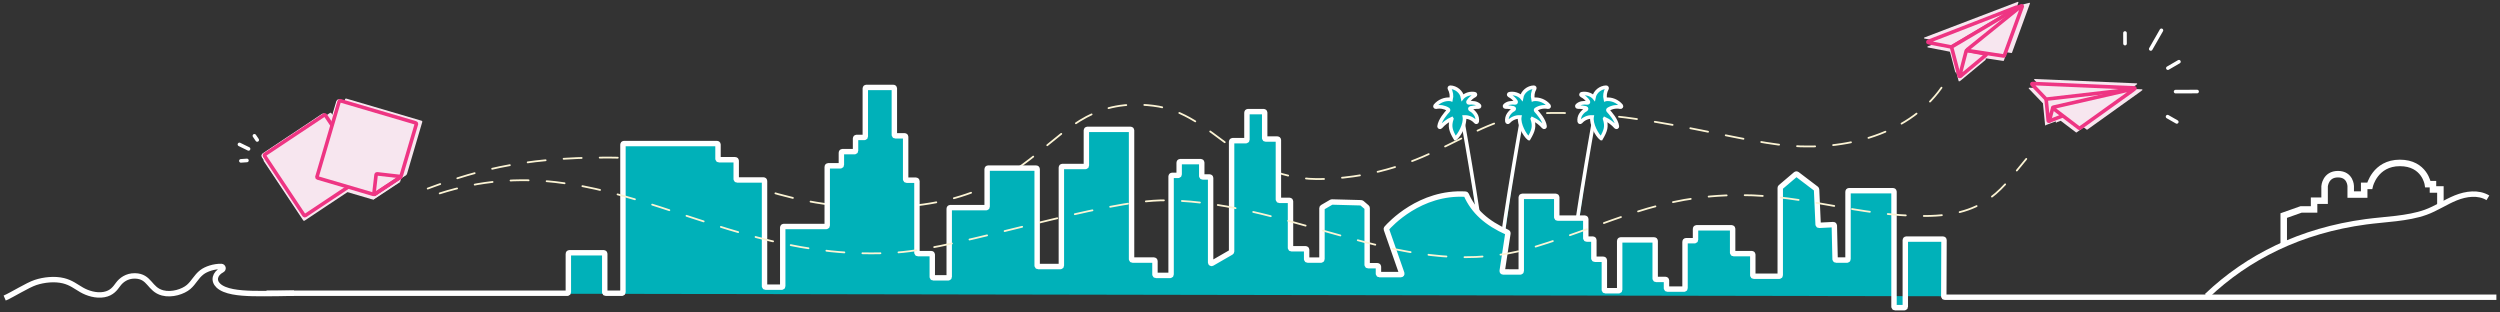 <?xml version="1.0" encoding="utf-8"?>
<!-- Generator: Adobe Illustrator 23.0.1, SVG Export Plug-In . SVG Version: 6.00 Build 0)  -->
<svg version="1.1" id="Layer_1" xmlns="http://www.w3.org/2000/svg" xmlns:xlink="http://www.w3.org/1999/xlink" x="0px" y="0px"
	 viewBox="0 0 1384.57 172.9" style="enable-background:new 0 0 1384.57 172.9;" xml:space="preserve">
<rect x="0" y="0" width="1384.57" height="172.9" fill="#333333" stroke="none"/>
<style type="text/css">
	.st0{fill:#F7E6EF;}
	.st1{fill:#F7E6EF;stroke:#EE3583;stroke-width:2;stroke-miterlimit:10;}
	.st2{fill:none;stroke:#FCF4D4;stroke-linecap:round;stroke-miterlimit:10;stroke-dasharray:10;}
	.st3{fill:#00B1B9;stroke:#FFFFFF;stroke-width:2;stroke-miterlimit:10;}
	.st4{fill:none;stroke:#FFFFFF;stroke-width:2;stroke-linecap:round;stroke-miterlimit:10;}
	.st5{fill:none;stroke:#FFFFFF;stroke-width:2;stroke-miterlimit:10;}
	.st6{fill:#FFFFFF;stroke:#FFFFFF;stroke-width:2;stroke-miterlimit:10;}
	.st7{fill:none;stroke:#FFFFFF;stroke-width:3.6;stroke-miterlimit:10;}
	.st8{fill:#00B1B9;stroke:#FFFFFF;stroke-width:3;stroke-miterlimit:10;}
	.st9{fill:none;stroke:#FFFFFF;stroke-width:3;stroke-miterlimit:10;}
</style>
<g>
	<g>
		<path class="st0" d="M1116.864,7.211c0.327-0.194,0.084-0.693-0.27-0.555l-48.96,19.031
			c-0.29,0.113-0.251,0.534,0.053,0.593l12.739,2.456
			c0.074,0.014,0.151,0.001,0.217-0.038L1116.864,7.211z"/>
		<path class="st0" d="M1119.223,5.997l-0.432,0.349c-0.091-0.094-0.233-0.14-0.376-0.056
			l-37.673,22.349c-0.119,0.07-0.177,0.211-0.142,0.345l4.146,15.869
			c0.063,0.24,0.369,0.313,0.532,0.126l0.105-0.12
			c0.083,0.016,0.171,0.01,0.25-0.055l14.028-11.635
			c0.202-0.167,0.117-0.494-0.141-0.543l-2.924-0.55l0.219-0.249l12.634,1.92
			c0.146,0.022,0.287-0.062,0.337-0.2l9.921-27.203
			C1119.816,6.05,1119.468,5.8,1119.223,5.997z"/>
	</g>
	<path class="st0" d="M1117.358,1.072l-51.59,19.691
		c-0.29,0.113-0.251,0.534,0.054,0.593l12.739,2.456
		c0.074,0.014,0.151,0.001,0.217-0.038l0.099-0.059
		c-0.119,0.071-0.177,0.211-0.142,0.344l4.146,15.869
		c0.063,0.24,0.369,0.313,0.532,0.126l0.105-0.12
		c0.083,0.016,0.171,0.01,0.25-0.055l14.028-11.635
		c0.202-0.167,0.117-0.494-0.141-0.542l-2.924-0.55l0.219-0.249l12.634,1.92
		c0.146,0.022,0.287-0.062,0.337-0.2l9.921-27.203
		C1117.951,1.124,1117.603,0.875,1117.358,1.072z"/>
	<path class="st0" d="M1123.753,1.605c0,0-2.275,0.521-2.63,0.659l-48.96,19.031
		c-0.29,0.113-0.251,0.534,0.054,0.593l12.739,2.456
		c0.074,0.014,0.151,0.001,0.217-0.038l19.142-11.355l-19.042,11.296
		c-0.119,0.071-0.177,0.211-0.142,0.345l4.146,15.869
		c0.063,0.24,0.369,0.312,0.532,0.126l0.105-0.12
		c0.083,0.016,0.171,0.01,0.249-0.055l14.028-11.635
		c0.202-0.167,0.117-0.494-0.14-0.543l-2.924-0.55l0.219-0.249l12.634,1.92
		c0.146,0.022,0.287-0.062,0.337-0.2l9.921-27.203
		C1124.345,1.657,1123.997,1.408,1123.753,1.605z"/>
	<g>
		<path class="st1" d="M1067.953,23.551l12.739,2.456c0.074,0.014,0.151,0.001,0.217-0.038
			l36.221-21.487c0.327-0.194,0.084-0.693-0.27-0.555l-48.96,19.032
			C1067.61,23.071,1067.648,23.492,1067.953,23.551z"/>
		<path class="st1" d="M1080.867,26.255l4.146,15.869c0.063,0.24,0.369,0.313,0.532,0.126
			l33.527-38.217c0.232-0.265-0.088-0.65-0.391-0.47l-37.673,22.349
			C1080.89,25.981,1080.832,26.121,1080.867,26.255z"/>
		<path class="st1" d="M1088.947,28.152l-3.544,13.606
			c-0.076,0.291,0.266,0.508,0.497,0.316l14.028-11.635
			c0.202-0.167,0.117-0.494-0.141-0.543l-10.485-1.971
			C1089.143,27.896,1088.988,27.995,1088.947,28.152z"/>
		<path class="st1" d="M1089.566,27.431l29.924-24.163c0.244-0.197,0.593,0.052,0.485,0.347
			l-9.921,27.203c-0.051,0.139-0.192,0.222-0.337,0.2l-20.003-3.04
			C1089.448,27.938,1089.357,27.6,1089.566,27.431z"/>
	</g>
</g>
<g>
	<path class="st0" d="M1180.325,50.997l-56.447-2.428c-0.279-0.012-0.43,0.322-0.237,0.524
		l7.698,8.035c0.067,0.07,0.162,0.104,0.258,0.093l-0.152,0.018l1.176,11.955
		c0.035,0.355,0.544,0.379,0.612,0.029l7.412-2.824l9.086,6.921
		c0.104,0.079,0.246,0.085,0.356,0.013l29.55-21.139
		c0.193-0.138,0.709-0.581,0.709-0.581
		C1180.726,51.57,1180.706,51.013,1180.325,50.997z"/>
	<path class="st0" d="M1186.252,49.458l-56.447-2.428
		c-0.279-0.012-0.43,0.322-0.237,0.524l7.698,8.035
		c0.067,0.07,0.162,0.104,0.258,0.093l-0.152,0.018l1.176,11.955
		c0.035,0.355,0.544,0.379,0.612,0.029l7.412-2.824l9.086,6.921
		c0.104,0.079,0.246,0.085,0.356,0.013l29.55-21.139
		c0.193-0.138,0.709-0.581,0.709-0.581
		C1186.653,50.031,1186.633,49.474,1186.252,49.458z"/>
	<path class="st0" d="M1183.327,46.161l-56.447-2.428
		c-0.279-0.012-0.43,0.322-0.237,0.524l7.698,8.035
		c0.067,0.07,0.162,0.104,0.258,0.093l-0.152,0.018l1.176,11.955
		c0.035,0.355,0.544,0.379,0.612,0.029l7.412-2.824l9.086,6.921
		c0.104,0.079,0.246,0.085,0.356,0.013l29.55-21.139
		c0.193-0.138,0.709-0.581,0.709-0.581
		C1183.728,46.735,1183.708,46.178,1183.327,46.161z"/>
	<g>
		<path class="st1" d="M1125.394,46.776l7.698,8.035c0.067,0.07,0.163,0.104,0.259,0.093
			l48.749-5.608c0.379-0.044,0.359-0.601-0.022-0.617l-56.447-2.428
			C1125.352,46.24,1125.201,46.574,1125.394,46.776z"/>
		<path class="st1" d="M1136.862,59.815l-1.875,7.09
			c-0.068,0.35-0.577,0.326-0.612-0.029l-1.176-11.954"/>
		<line class="st1" x1="1134.599" y1="67.154" x2="1181.749" y2="48.989"/>
		<path class="st1" d="M1136.96,59.939l14.525,11.064c0.104,0.079,0.247,0.085,0.356,0.013
			l29.551-21.139c0.275-0.197,0.081-0.629-0.249-0.554l-44.06,10.066
			C1136.824,59.446,1136.75,59.779,1136.96,59.939z"/>
	</g>
</g>
<path class="st2" d="M1075.259,48.566c-19.361,27.481-57.253,35.836-90.587,31.485
	c-33.334-4.35-79.787-19.107-130.511-17.358
	c-40,1.379-59.886,33.991-120.667,36.423
	c-46.977,1.879-60.163-36.384-94.826-40.56
	c-63.006-7.591-55.664,60.564-162.268,56.143
	c-57.164-2.371-79.136-26-129.116-27.281
	c-53.292-1.366-81.205,6.162-110.402,17.018"/>
<g>
	<g>
		<path class="st3" d="M882.285,68.968c0,0-12.39,69.434-12.39,84.681"/>
		<path class="st3" d="M886.736,76.712c-2.359-1.874-5.646-8.007-5.021-11.914l0.004-0.023
			c-2.344-0.074-4.687,0.991-6.211,2.767c-0.274,0.319-0.808,0.187-0.871-0.228
			c-0.214-1.412,0.117-2.908,0.939-4.078c0.748-1.064,1.643-1.955,2.828-2.526
			c0.425-0.205,0.363-0.826-0.097-0.931c-1.12-0.256-2.739-0.527-4.507-0.507
			c-0.441,0.005-0.67-0.528-0.366-0.849c0.68-0.716,1.648-1.176,2.63-1.372
			c1.026-0.205,2.077-0.164,3.123-0.065c0.417,0.04,0.695-0.422,0.469-0.775
			c-0.918-1.43-2.24-2.6-3.77-3.342c-0.427-0.207-0.384-0.846,0.081-0.938
			c2.387-0.472,5.014,0.264,6.745,1.989l0.029,0.034
			c0.604-3.135,3.641-5.573,6.805-5.64c0.385-0.008,0.646,0.409,0.453,0.743
			c-1.042,1.808-1.382,4.019-0.901,6.052l0.217-0.074
			c3.208-0.406,6.561,1.004,8.596,3.5c0.308,0.378-0.022,0.912-0.499,0.811
			c-2.27-0.483-4.736-0.047-6.688,1.212c-0.258,0.166-0.294,0.532-0.083,0.755
			c1.201,1.277,4.699,5.257,5.09,8.66c0.056,0.484-0.554,0.749-0.874,0.381
			c-1.688-1.942-3.796-3.52-6.139-4.585l-0.021,0.036
			c1.338,4.224,0.655,6.445-1.939,10.908L886.736,76.712z"/>
	</g>
	<g>
		<path class="st3" d="M842.242,68.968c0,0-12.39,69.434-12.39,84.681"/>
		<path class="st3" d="M846.693,76.712c-2.359-1.874-5.646-8.007-5.021-11.914l0.004-0.023
			c-2.344-0.074-4.687,0.991-6.211,2.767c-0.274,0.319-0.808,0.187-0.871-0.228
			c-0.214-1.412,0.117-2.908,0.939-4.078c0.748-1.064,1.643-1.955,2.828-2.526
			c0.425-0.205,0.363-0.826-0.097-0.931c-1.12-0.256-2.739-0.527-4.507-0.507
			c-0.442,0.005-0.67-0.528-0.366-0.849c0.68-0.716,1.648-1.176,2.629-1.372
			c1.026-0.205,2.077-0.164,3.123-0.065c0.418,0.04,0.695-0.422,0.469-0.775
			c-0.918-1.43-2.24-2.6-3.77-3.342c-0.427-0.207-0.384-0.846,0.081-0.938
			c2.387-0.472,5.014,0.264,6.745,1.989l0.029,0.034
			c0.604-3.135,3.641-5.573,6.805-5.64c0.385-0.008,0.646,0.409,0.453,0.743
			c-1.042,1.808-1.382,4.019-0.902,6.052l0.217-0.074
			c3.208-0.406,6.561,1.004,8.596,3.5c0.308,0.378-0.022,0.912-0.498,0.811
			c-2.27-0.483-4.736-0.047-6.688,1.212c-0.258,0.166-0.294,0.532-0.083,0.755
			c1.201,1.277,4.699,5.257,5.09,8.66c0.056,0.484-0.554,0.749-0.874,0.381
			c-1.688-1.942-3.796-3.52-6.139-4.585l-0.021,0.036
			c1.338,4.224,0.655,6.445-1.939,10.908L846.693,76.712z"/>
	</g>
	<g>
		<path class="st3" d="M810.46,68.968c0,0,12.39,69.434,12.39,84.681"/>
		<path class="st3" d="M806.009,76.712c2.359-1.874,5.646-8.007,5.021-11.914l-0.004-0.023
			c2.344-0.074,4.687,0.991,6.211,2.767c0.274,0.319,0.808,0.187,0.871-0.228
			c0.214-1.412-0.117-2.908-0.94-4.078c-0.748-1.064-1.643-1.955-2.828-2.526
			c-0.425-0.205-0.363-0.826,0.097-0.931c1.12-0.256,2.739-0.527,4.507-0.507
			c0.442,0.005,0.67-0.528,0.366-0.849c-0.68-0.716-1.648-1.176-2.63-1.372
			c-1.026-0.205-2.077-0.164-3.123-0.065c-0.417,0.04-0.695-0.422-0.469-0.775
			c0.918-1.43,2.24-2.6,3.77-3.342c0.427-0.207,0.384-0.846-0.081-0.938
			c-2.387-0.472-5.014,0.264-6.745,1.989l-0.029,0.034
			c-0.604-3.135-3.641-5.573-6.805-5.64c-0.385-0.008-0.646,0.409-0.453,0.743
			c1.042,1.808,1.382,4.019,0.901,6.052l-0.217-0.074
			c-3.208-0.406-6.561,1.004-8.596,3.5c-0.308,0.378,0.022,0.912,0.499,0.811
			c2.27-0.483,4.736-0.047,6.688,1.212c0.258,0.166,0.294,0.532,0.083,0.755
			c-1.201,1.277-4.699,5.257-5.09,8.66c-0.056,0.484,0.554,0.749,0.874,0.381
			c1.688-1.942,3.796-3.52,6.139-4.585l0.021,0.036
			c-1.338,4.224-0.655,6.445,1.939,10.908L806.009,76.712z"/>
	</g>
</g>
<g>
	<line class="st4" x1="1197.057" y1="16.791" x2="1191.146" y2="27.121"/>
	<line class="st4" x1="1206.749" y1="34.172" x2="1200.629" y2="37.736"/>
	<line class="st4" x1="1176.874" y1="18.275" x2="1176.897" y2="24.153"/>
	<line class="st4" x1="1216.807" y1="50.698" x2="1204.906" y2="50.744"/>
	<line class="st4" x1="1205.559" y1="67.522" x2="1200.457" y2="64.602"/>
</g>
<g>
	<path class="st5" d="M201.395,97.651l-32.929,21.919
		c-0.23,0.153-0.54,0.091-0.693-0.139l-21.919-32.929
		c-0.153-0.23-0.091-0.54,0.139-0.693l32.929-21.919
		c0.23-0.153,0.54-0.091,0.693,0.139l21.919,32.929
		C201.687,97.188,201.625,97.498,201.395,97.651z"/>
	<g>
		<g>
			<path class="st3" d="M187.233,56.313l-12.298,41.812
				c-0.078,0.265,0.074,0.543,0.339,0.621l30.826,9.067
				c0.142,0.042,0.295,0.019,0.418-0.063l14.835-9.853
				c0.098-0.065,0.17-0.163,0.203-0.275l8.45-28.727
				c0.078-0.265-0.074-0.543-0.339-0.621l-41.812-12.298
				C187.589,55.896,187.311,56.048,187.233,56.313z"/>
		</g>
		<path class="st3" d="M206.405,108.064l1.279-11.146c0.031-0.274,0.279-0.471,0.554-0.44
			l13.369,1.535"/>
		<line class="st6" x1="221.608" y1="98.014" x2="206.405" y2="108.064"/>
		<line class="st6" x1="206.405" y1="108.064" x2="221.608" y2="98.014"/>
	</g>
	<g>
		<line class="st4" x1="133.413" y1="89.092" x2="136.752" y2="88.863"/>
		<line class="st4" x1="132.613" y1="79.986" x2="137.663" y2="82.458"/>
		<line class="st4" x1="140.899" y1="75.215" x2="142.449" y2="77.519"/>
	</g>
</g>
<path class="st7" d="M1351.558,113.933v-9.001h-4.115v-2.939h-2.822
	c0,0-1.764-11.757-15.519-11.757c-13.756,0-16.695,12.698-16.695,12.698h-3.057v4.82
	h-7.463v-4.703c0,0-0.118-6.584-7.054-6.584c-6.937,0-7.407,6.702-7.407,6.702
	v7.995h-5.823v4.82h-7.172l-9.641,3.41v15.703"/>
<g>
	<g>
		<path class="st0" d="M201.579,100.311l-32.929,21.919
			c-0.23,0.153-0.54,0.091-0.693-0.139l-21.919-32.929
			c-0.153-0.23-0.091-0.54,0.139-0.693l32.929-21.919
			c0.23-0.153,0.54-0.091,0.693,0.139l21.919,32.929
			C201.871,99.848,201.809,100.158,201.579,100.311z"/>
		<g>
			<g>
				<path class="st0" d="M187.417,58.973l-12.298,41.812
					c-0.078,0.265,0.074,0.543,0.339,0.621l30.826,9.067
					c0.142,0.042,0.295,0.019,0.418-0.063l14.835-9.854
					c0.098-0.065,0.17-0.163,0.203-0.275l8.45-28.727
					c0.078-0.265-0.074-0.543-0.339-0.621l-41.812-12.298
					C187.773,58.556,187.495,58.708,187.417,58.973z"/>
			</g>
			<path class="st0" d="M206.59,110.724l1.279-11.146c0.031-0.274,0.279-0.471,0.554-0.44
				l13.369,1.535"/>
			<line class="st0" x1="221.792" y1="100.673" x2="206.59" y2="110.724"/>
			<line class="st0" x1="206.59" y1="110.724" x2="221.792" y2="100.673"/>
		</g>
	</g>
	<g>
		<path class="st0" d="M205.271,96.26l-32.929,21.919
			c-0.23,0.153-0.54,0.091-0.693-0.139l-21.919-32.929
			c-0.153-0.23-0.091-0.54,0.139-0.693l32.929-21.919
			c0.23-0.153,0.54-0.091,0.693,0.139l21.919,32.929
			C205.563,95.796,205.5,96.107,205.271,96.26z"/>
		<g>
			<g>
				<path class="st0" d="M191.109,54.921l-12.298,41.812
					c-0.078,0.265,0.074,0.543,0.339,0.621l30.826,9.067
					c0.142,0.042,0.295,0.019,0.418-0.063l14.835-9.854
					c0.098-0.065,0.17-0.163,0.203-0.275l8.45-28.727
					c0.078-0.265-0.074-0.543-0.339-0.621l-41.812-12.298
					C191.465,54.505,191.187,54.657,191.109,54.921z"/>
			</g>
			<path class="st0" d="M210.281,106.673l1.279-11.146
				c0.031-0.274,0.279-0.471,0.554-0.44l13.369,1.535"/>
			<line class="st0" x1="225.484" y1="96.622" x2="210.281" y2="106.673"/>
			<line class="st0" x1="210.281" y1="106.673" x2="225.484" y2="96.622"/>
		</g>
	</g>
	<g>
		<path class="st1" d="M202.006,97.454l-32.929,21.919
			c-0.23,0.153-0.54,0.091-0.693-0.139l-21.919-32.929
			c-0.153-0.23-0.091-0.54,0.139-0.693l32.929-21.919
			c0.23-0.153,0.54-0.091,0.693,0.139l21.919,32.929
			C202.299,96.991,202.236,97.301,202.006,97.454z"/>
		<g>
			<g>
				<path class="st1" d="M187.845,56.116L175.546,97.928
					c-0.078,0.265,0.074,0.543,0.339,0.621l30.826,9.067
					c0.142,0.042,0.295,0.019,0.418-0.063l14.835-9.853
					c0.098-0.065,0.17-0.163,0.203-0.275l8.449-28.727
					c0.078-0.265-0.074-0.543-0.339-0.621l-41.812-12.298
					C188.201,55.699,187.923,55.851,187.845,56.116z"/>
			</g>
			<path class="st1" d="M207.017,107.867l1.279-11.146
				c0.031-0.274,0.279-0.471,0.554-0.44l13.369,1.535"/>
			<line class="st1" x1="222.22" y1="97.817" x2="207.017" y2="107.867"/>
			<line class="st1" x1="207.017" y1="107.867" x2="222.22" y2="97.817"/>
		</g>
	</g>
</g>
<path class="st8" d="M147.605,162.393h166.661c0.276,0,0.5-0.224,0.5-0.5v-21.402
	c0-0.276,0.224-0.5,0.5-0.5h19.162c0.276,0,0.5,0.224,0.5,0.5v21.402c0,0.276,0.224,0.5,0.5,0.5
	h9.081c0.276,0,0.5-0.224,0.5-0.5V80.005c0-0.276,0.224-0.5,0.5-0.5H397.154
	c0.276,0,0.5,0.224,0.5,0.5v7.961c0,0.276,0.224,0.5,0.5,0.5h9.081c0.276,0,0.5,0.224,0.5,0.5
	v10.201c0,0.276,0.224,0.5,0.5,0.5h14.682c0.276,0,0.5,0.224,0.5,0.5v58.366
	c0,0.276,0.224,0.5,0.5,0.5h9.081c0.276,0,0.5-0.224,0.5-0.5v-32.603c0-0.276,0.224-0.5,0.5-0.5
	h23.642c0.276,0,0.5-0.224,0.5-0.5V92.326c0-0.276,0.224-0.5,0.5-0.5h6.841
	c0.276,0,0.5-0.224,0.5-0.5V84.485c0-0.276,0.224-0.5,0.5-0.5h6.841c0.276,0,0.5-0.224,0.5-0.5
	V76.615c0-0.276,0.224-0.5,0.5-0.5h4.41c0.276,0,0.5-0.224,0.5-0.5V48.91
	c0-0.276,0.224-0.5,0.5-0.5h15.086c0.276,0,0.5,0.224,0.5,0.5V74.721c0,0.276,0.224,0.5,0.5,0.5
	h5.256c0.276,0,0.5,0.224,0.5,0.5v23.576c0,0.276,0.224,0.5,0.5,0.5h5.256
	c0.276,0,0.5,0.224,0.5,0.5v39.663c0,0.276,0.224,0.5,0.5,0.5h7.49c0.276,0,0.5,0.224,0.5,0.5
	v12.405c0,0.276,0.224,0.5,0.5,0.5h8.384c0.276,0,0.5-0.224,0.5-0.5v-37.875
	c0-0.276,0.224-0.5,0.5-0.5h20.002c0.276,0,0.5-0.224,0.5-0.5v-20.895c0-0.276,0.224-0.5,0.5-0.5
	h26.704c0.276,0,0.5,0.224,0.5,0.5v53.515c0,0.276,0.224,0.5,0.5,0.5h12.405
	c0.276,0,0.5-0.224,0.5-0.5V92.701c0-0.276,0.224-0.5,0.5-0.5h12.852c0.276,0,0.5-0.224,0.5-0.5
	V72.146c0-0.276,0.224-0.5,0.5-0.5h24.023c0.276,0,0.5,0.224,0.5,0.5V143.535
	c0,0.276,0.224,0.5,0.5,0.5h11.958c0.276,0,0.5,0.224,0.5,0.5v7.49c0,0.276,0.224,0.5,0.5,0.5
	h7.937c0.276,0,0.5-0.224,0.5-0.5V97.616c0-0.276,0.224-0.5,0.5-0.5h3.468
	c0.276,0,0.5-0.224,0.5-0.5v-6.596c0-0.276,0.224-0.5,0.5-0.5h11.512c0.276,0,0.5,0.224,0.5,0.5
	v7.49c0,0.276,0.224,0.5,0.5,0.5h3.915c0.276,0,0.5,0.224,0.5,0.5v46.893
	c0,0.385,0.417,0.625,0.75,0.433l10.618-6.126
	c0.155-0.089,0.25-0.254,0.25-0.433V78.402c0-0.276,0.224-0.5,0.5-0.5h7.49
	c0.276,0,0.5-0.224,0.5-0.5V62.316c0-0.276,0.224-0.5,0.5-0.5h8.831c0.276,0,0.5,0.224,0.5,0.5
	v14.193c0,0.276,0.224,0.5,0.5,0.5h6.596c0.276,0,0.5,0.224,0.5,0.5v32.96
	c0,0.276,0.224,0.5,0.5,0.5h5.703c0.276,0,0.5,0.224,0.5,0.5v25.811c0,0.276,0.224,0.5,0.5,0.5
	h7.937c0.276,0,0.5,0.224,0.5,0.5v5.256c0,0.276,0.224,0.5,0.5,0.5h7.49
	c0.276,0,0.5-0.224,0.5-0.5v-28.258c0-0.178,0.094-0.342,0.248-0.432l4.991-2.911
	c0.08-0.047,0.172-0.07,0.265-0.068l16.214,0.438
	c0.115,0.003,0.225,0.046,0.312,0.12l2.819,2.416
	c0.111,0.095,0.175,0.234,0.175,0.38v31.443c0,0.276,0.224,0.5,0.5,0.5h5.256
	c0.276,0,0.5,0.224,0.5,0.5v3.915c0,0.276,0.224,0.5,0.5,0.5h11.95
	c0.344,0,0.586-0.34,0.472-0.665l-8.537-24.441
	c-0.059-0.169-0.026-0.355,0.092-0.49c1.925-2.207,18.575-20.388,43.725-18.953
	c0.188,0.011,0.356,0.129,0.433,0.302c4.057,9.183,11.265,15.694,22.783,20.828
	c0.204,0.091,0.326,0.307,0.293,0.529l-3.171,20.839
	c-0.046,0.302,0.188,0.575,0.494,0.575l9.557,0.01
	c0.276,0,0.5-0.224,0.5-0.5v-40.877c0-0.276,0.224-0.5,0.5-0.5h18.661
	c0.276,0,0.5,0.224,0.5,0.5v11.065c0,0.276,0.224,0.5,0.5,0.5h15.086c0.276,0,0.5,0.224,0.5,0.5
	v10.618c0,0.276,0.224,0.5,0.5,0.5h3.468c0.276,0,0.5,0.224,0.5,0.5v10.171
	c0,0.276,0.224,0.5,0.5,0.5h4.809c0.276,0,0.5,0.224,0.5,0.5v16.427c0,0.276,0.224,0.5,0.5,0.5
	h7.49c0.276,0,0.5-0.224,0.5-0.5v-27.151c0-0.276,0.224-0.5,0.5-0.5h18.661
	c0.276,0,0.5,0.224,0.5,0.5v20.895c0,0.276,0.224,0.5,0.5,0.5h5.256c0.276,0,0.5,0.224,0.5,0.5
	v4.362c0,0.276,0.224,0.5,0.5,0.5h9.277c0.276,0,0.5-0.224,0.5-0.5v-25.811
	c0-0.276,0.224-0.5,0.5-0.5h4.809c0.276,0,0.5-0.224,0.5-0.5v-6.149c0-0.276,0.224-0.5,0.5-0.5
	h19.555c0.276,0,0.5,0.224,0.5,0.5v13.299c0,0.276,0.224,0.5,0.5,0.5h10.171
	c0.276,0,0.5,0.224,0.5,0.5v11.512c0,0.276,0.224,0.5,0.5,0.5h14.193c0.276,0,0.5-0.224,0.5-0.5
	V104.05c0-0.147,0.064-0.286,0.176-0.381l8.454-7.186
	c0.179-0.152,0.439-0.159,0.626-0.017l10.664,8.105
	c0.118,0.09,0.19,0.228,0.197,0.376l0.861,19.372
	c0.012,0.277,0.248,0.491,0.524,0.477l7.922-0.396
	c0.281-0.014,0.518,0.207,0.525,0.488l0.424,18.659
	c0.006,0.272,0.228,0.489,0.5,0.489h6.161c0.276,0,0.5-0.224,0.5-0.5v-37.429
	c0-0.276,0.224-0.5,0.5-0.5h24.47c0.276,0,0.5,0.224,0.5,0.5v63.792c0,0.276,0.224,0.5,0.5,0.5
	h5.256c0.276,0,0.5-0.224,0.5-0.5v-36.982c0-0.276,0.224-0.5,0.5-0.5h20.43
	c0.277,0,0.501,0.225,0.5,0.502l-0.122,31.199c-0.001,0.277,0.223,0.502,0.5,0.502
	h305.547"/>
<path class="st9" d="M1377.869,109.559c-5.271-3.191-12.104-2.272-17.814,0.043
	c-5.71,2.315-10.866,5.884-16.663,7.969c-9.975,3.589-22.534,3.839-33.04,5.253
	c-36.135,4.863-65.518,19.478-88.201,41.103"/>
<path class="st9" d="M2.593,165.075c4.178-1.789,12.547-7.122,17.11-8.635
	s10.544-2.17,15.434-0.966c4.272,1.052,6.933,3.268,10.11,5.089
	c3.178,1.821,7.953,3.399,12.405,2.573c4.351-0.807,6.121-3.43,7.775-5.675
	c1.653-2.245,4.737-4.75,9.352-4.657c8.247,0.166,7.896,7.475,15.258,9.417
	c5.145,1.357,11.409-0.708,14.397-3.276c2.988-2.568,4.131-5.645,7.341-8.14
	c2.39-1.857,6.757-3.312,10.789-3.228c1.037,0.022,1.338,1.413,0.42,1.894
	c-4.08,2.138-4.959,5.956-2.05,8.703c3.613,3.412,11.374,4.179,18.849,4.374
	c7.451,0.195,22.885-0.169,22.885-0.169s0.093-0.011,0.141-0.011"/>
<path class="st2" d="M243.517,107.109c91.782-29.274,151.89,39.493,253.059,32.748
	c35.336-2.356,113.934-29.387,149.345-28.905
	c71.995,0.978,134.424,46.996,203.301,26.015
	c43.75-13.327,68.923-28.905,114.658-28.905c36.614,0,64.555,11.562,102.132,11.562
	c34.9,0,43.358-16.38,56.196-31.613"/>
</svg>
